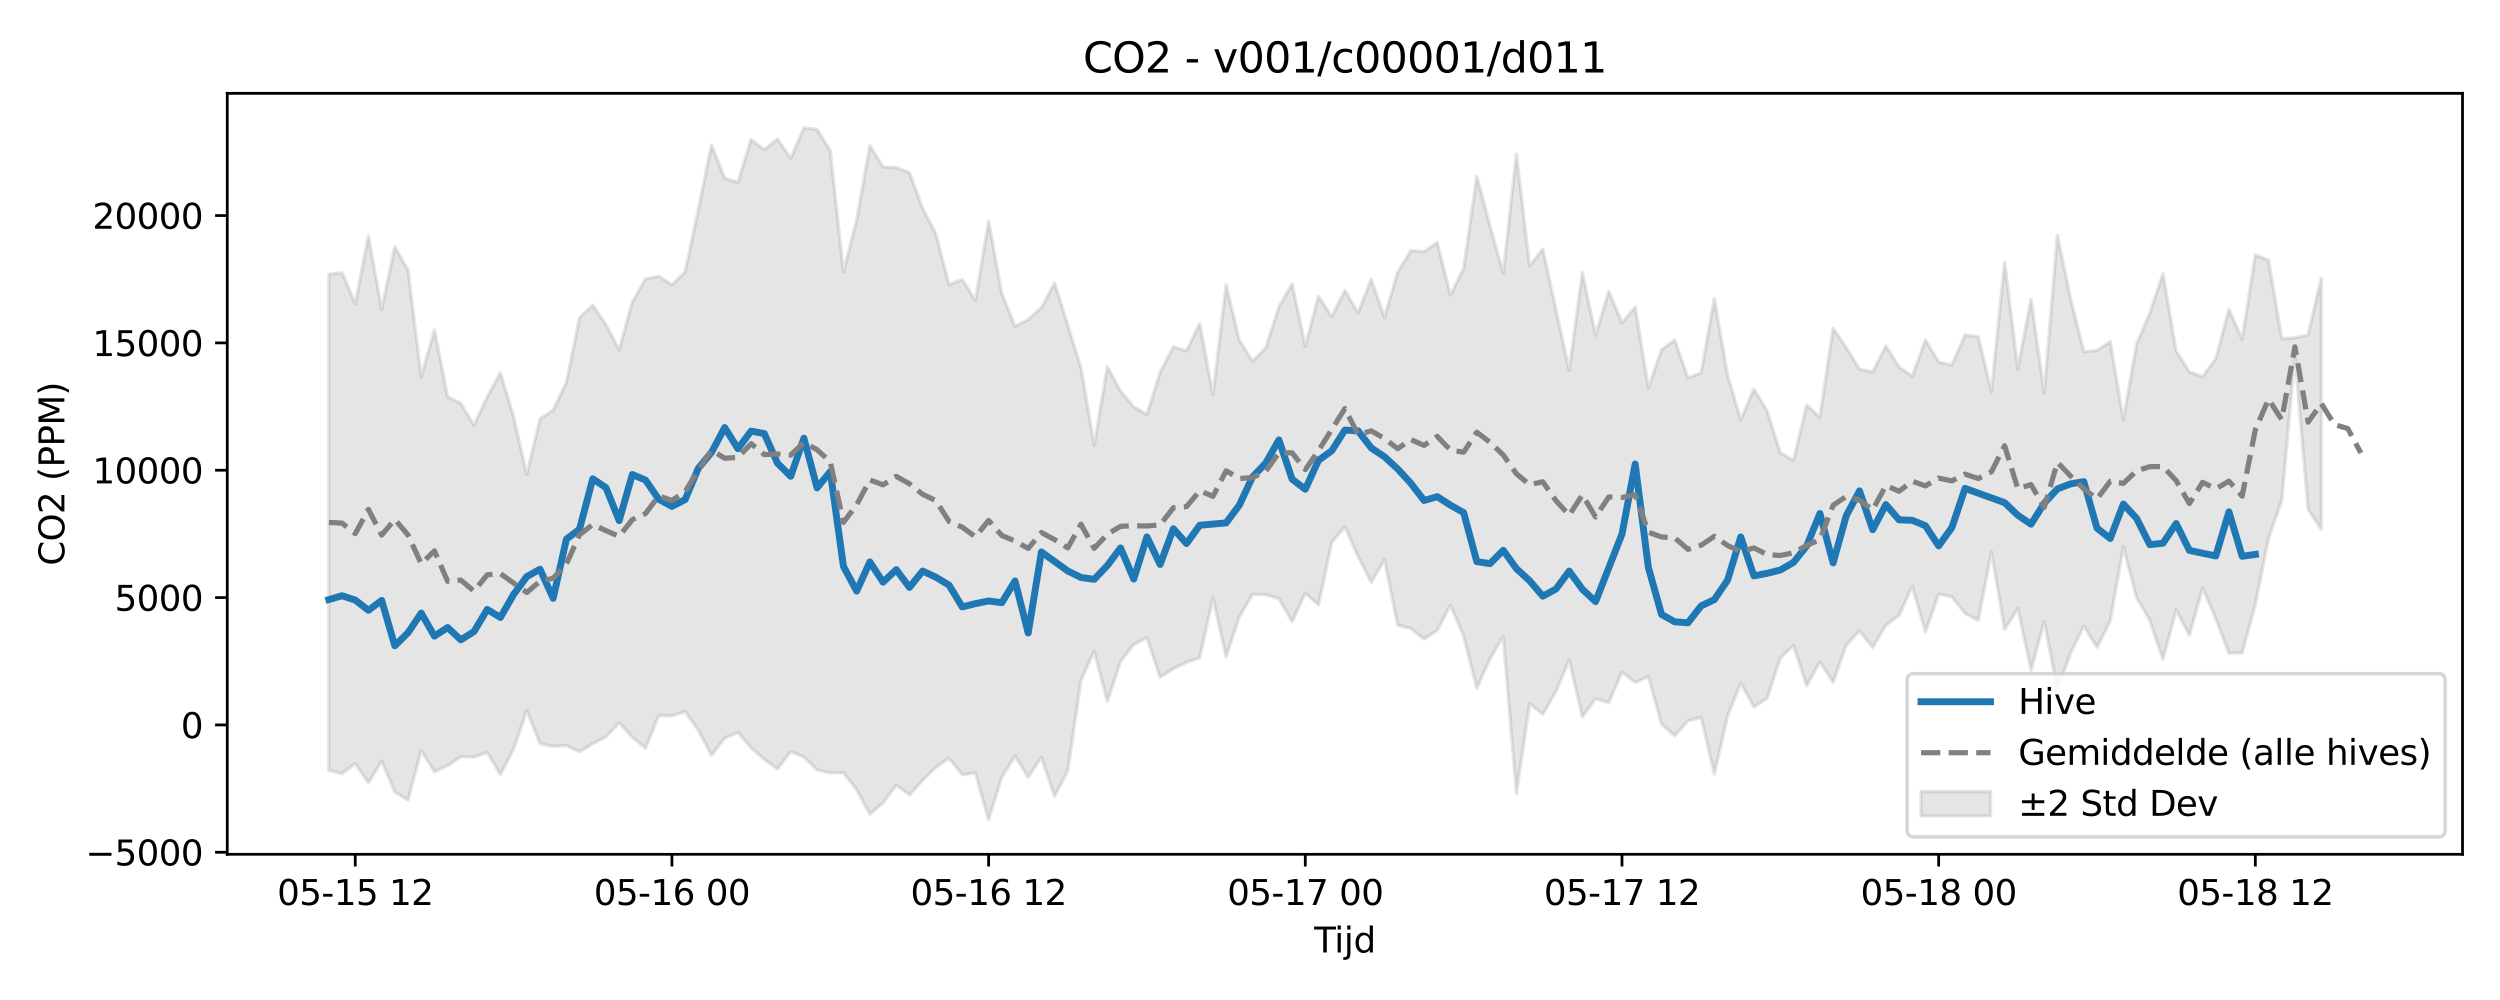<?xml version="1.0" encoding="utf-8" standalone="no"?>
<!DOCTYPE svg PUBLIC "-//W3C//DTD SVG 1.1//EN"
  "http://www.w3.org/Graphics/SVG/1.1/DTD/svg11.dtd">
<svg xmlns:xlink="http://www.w3.org/1999/xlink" width="720pt" height="288pt" viewBox="0 0 720 288" xmlns="http://www.w3.org/2000/svg" version="1.1">
 <defs>
  <style type="text/css">*{stroke-linejoin: round; stroke-linecap: butt}</style>
 </defs>
 <g id="figure_1">
  <g id="patch_1">
   <path d="M 0 288 
L 720 288 
L 720 0 
L 0 0 
z
" style="fill: #ffffff"/>
  </g>
  <g id="axes_1">
   <g id="patch_2">
    <path d="M 65.45 246.04 
L 709.2 246.04 
L 709.2 26.88 
L 65.45 26.88 
z
" style="fill: #ffffff"/>
   </g>
   <g id="FillBetweenPolyCollection_1">
    <defs>
     <path id="md244a46812" d="M 94.711 -208.965 
L 94.711 -66.128 
L 98.512 -65.209 
L 102.312 -68.102 
L 106.112 -62.551 
L 109.912 -68.848 
L 113.712 -59.886 
L 117.512 -57.601 
L 121.313 -71.845 
L 125.113 -65.746 
L 128.913 -67.474 
L 132.713 -70.058 
L 136.513 -69.951 
L 140.313 -71.275 
L 144.114 -64.912 
L 147.914 -72.264 
L 151.714 -83.379 
L 155.514 -73.849 
L 159.314 -73.042 
L 163.115 -73.272 
L 166.915 -71.479 
L 170.715 -73.84 
L 174.515 -75.823 
L 178.315 -79.853 
L 182.115 -75.661 
L 185.916 -72.552 
L 189.716 -81.92 
L 193.516 -81.792 
L 197.316 -83.077 
L 201.116 -77.711 
L 204.916 -70.472 
L 208.717 -75.42 
L 212.517 -77.083 
L 216.317 -72.625 
L 220.117 -69.282 
L 223.917 -66.531 
L 227.718 -71.499 
L 231.518 -69.976 
L 235.318 -66.241 
L 239.118 -65.417 
L 242.918 -65.435 
L 246.718 -60.614 
L 250.519 -53.491 
L 254.319 -56.784 
L 258.119 -61.877 
L 261.919 -59.047 
L 265.719 -63.268 
L 269.52 -66.986 
L 273.32 -69.65 
L 277.12 -64.878 
L 280.92 -65.385 
L 284.72 -51.922 
L 288.52 -64.116 
L 292.321 -70.331 
L 296.121 -64.129 
L 299.921 -69.912 
L 303.721 -58.687 
L 307.521 -66.047 
L 311.321 -92.014 
L 315.122 -100.454 
L 318.922 -85.963 
L 322.722 -97.477 
L 326.522 -102.372 
L 330.322 -104.362 
L 334.123 -92.906 
L 337.923 -95.398 
L 341.723 -97.246 
L 345.523 -98.569 
L 349.323 -115.821 
L 353.123 -98.901 
L 356.924 -110.342 
L 360.724 -116.856 
L 364.524 -116.742 
L 368.324 -115.595 
L 372.124 -108.984 
L 375.924 -117.15 
L 379.725 -113.792 
L 383.525 -131.774 
L 387.325 -136.308 
L 391.125 -127.744 
L 394.925 -120.27 
L 398.726 -126.834 
L 402.526 -107.982 
L 406.326 -107 
L 410.126 -103.944 
L 413.926 -106.463 
L 417.726 -113.692 
L 421.527 -104.809 
L 425.327 -89.824 
L 429.127 -98.298 
L 432.927 -104.668 
L 436.727 -59.526 
L 440.527 -85.431 
L 444.328 -82.25 
L 448.128 -88.89 
L 451.928 -97.928 
L 455.728 -81.514 
L 459.528 -86.768 
L 463.329 -85.617 
L 467.129 -94.44 
L 470.929 -91.447 
L 474.729 -93.165 
L 478.529 -79.443 
L 482.329 -76.091 
L 486.13 -80.429 
L 489.93 -81.344 
L 493.73 -65.099 
L 497.53 -81.795 
L 501.33 -91.28 
L 505.13 -84.421 
L 508.931 -86.885 
L 512.731 -98.478 
L 516.531 -102.151 
L 520.331 -90.525 
L 524.131 -97.366 
L 527.932 -91.504 
L 531.732 -102.192 
L 535.532 -106.274 
L 539.332 -101.497 
L 543.132 -107.959 
L 546.932 -110.755 
L 550.733 -119.129 
L 554.533 -106.034 
L 558.333 -116.866 
L 562.133 -116.121 
L 565.933 -111.368 
L 569.734 -109.353 
L 573.534 -129.056 
L 577.334 -106.761 
L 581.134 -112.754 
L 584.934 -95.031 
L 588.734 -108.952 
L 592.535 -89.474 
L 596.335 -99.946 
L 600.135 -107.711 
L 603.935 -101.574 
L 607.735 -109.148 
L 611.535 -130.479 
L 615.336 -115.865 
L 619.136 -109.392 
L 622.936 -98.144 
L 626.736 -112.317 
L 630.536 -105.048 
L 634.337 -118.708 
L 638.137 -109.818 
L 641.937 -99.9 
L 645.737 -99.948 
L 649.537 -113.866 
L 653.337 -132.992 
L 657.138 -143.833 
L 660.938 -185.535 
L 664.738 -141.285 
L 668.538 -135.597 
L 668.538 -207.946 
L 668.538 -207.946 
L 664.738 -191.558 
L 660.938 -190.701 
L 657.138 -190.444 
L 653.337 -213.082 
L 649.537 -214.612 
L 645.737 -190.276 
L 641.937 -198.934 
L 638.137 -184.652 
L 634.337 -179.486 
L 630.536 -180.899 
L 626.736 -186.855 
L 622.936 -209.134 
L 619.136 -197.8 
L 615.336 -188.935 
L 611.535 -167.095 
L 607.735 -189.584 
L 603.935 -187.052 
L 600.135 -186.712 
L 596.335 -201.849 
L 592.535 -220.219 
L 588.734 -174.827 
L 584.934 -201.833 
L 581.134 -181.721 
L 577.334 -212.503 
L 573.534 -175.2 
L 569.734 -190.997 
L 565.933 -191.539 
L 562.133 -182.875 
L 558.333 -183.748 
L 554.533 -190.089 
L 550.733 -179.659 
L 546.932 -182.288 
L 543.132 -188.378 
L 539.332 -180.833 
L 535.532 -181.64 
L 531.732 -187.868 
L 527.932 -193.447 
L 524.131 -167.814 
L 520.331 -171.298 
L 516.531 -155.42 
L 512.731 -157.57 
L 508.931 -169.671 
L 505.13 -175.945 
L 501.33 -167.052 
L 497.53 -179.985 
L 493.73 -201.984 
L 489.93 -180.6 
L 486.13 -179.159 
L 482.329 -190.097 
L 478.529 -187.262 
L 474.729 -176.289 
L 470.929 -199.557 
L 467.129 -195.013 
L 463.329 -204.137 
L 459.528 -191.451 
L 455.728 -209.447 
L 451.928 -181.266 
L 448.128 -198.729 
L 444.328 -216.252 
L 440.527 -211.394 
L 436.727 -243.582 
L 432.927 -209.274 
L 429.127 -222.933 
L 425.327 -237.219 
L 421.527 -210.721 
L 417.726 -203.029 
L 413.926 -218.178 
L 410.126 -215.504 
L 406.326 -215.829 
L 402.526 -209.582 
L 398.726 -196.582 
L 394.925 -207.55 
L 391.125 -197.889 
L 387.325 -204.357 
L 383.525 -196.783 
L 379.725 -202.676 
L 375.924 -188.33 
L 372.124 -206.183 
L 368.324 -199.601 
L 364.524 -187.745 
L 360.724 -184.045 
L 356.924 -190.024 
L 353.123 -205.922 
L 349.323 -174.289 
L 345.523 -194.792 
L 341.723 -186.923 
L 337.923 -188.125 
L 334.123 -180.764 
L 330.322 -168.662 
L 326.522 -170.831 
L 322.722 -175.349 
L 318.922 -182.336 
L 315.122 -159.7 
L 311.321 -182.048 
L 307.521 -194.376 
L 303.721 -206.478 
L 299.921 -199.362 
L 296.121 -195.972 
L 292.321 -194.034 
L 288.52 -203.452 
L 284.72 -224.29 
L 280.92 -201.441 
L 277.12 -207.472 
L 273.32 -206.042 
L 269.52 -220.682 
L 265.719 -228.012 
L 261.919 -238.295 
L 258.119 -239.734 
L 254.319 -239.946 
L 250.519 -246.047 
L 246.718 -224.617 
L 242.918 -209.683 
L 239.118 -244.603 
L 235.318 -250.724 
L 231.518 -251.158 
L 227.718 -242.357 
L 223.917 -247.977 
L 220.117 -244.855 
L 216.317 -247.828 
L 212.517 -235.438 
L 208.717 -236.641 
L 204.916 -246.251 
L 201.116 -227.585 
L 197.316 -209.7 
L 193.516 -205.957 
L 189.716 -208.454 
L 185.916 -207.659 
L 182.115 -201.025 
L 178.315 -187.211 
L 174.515 -194.498 
L 170.715 -200.085 
L 166.915 -196.515 
L 163.115 -177.874 
L 159.314 -169.866 
L 155.514 -167.355 
L 151.714 -151.338 
L 147.914 -167.97 
L 144.114 -180.668 
L 140.313 -173.636 
L 136.513 -165.538 
L 132.713 -171.809 
L 128.913 -173.717 
L 125.113 -192.954 
L 121.313 -179.425 
L 117.512 -210.235 
L 113.712 -216.964 
L 109.912 -198.926 
L 106.112 -220.051 
L 102.312 -200.516 
L 98.512 -209.485 
L 94.711 -208.965 
z
" style="stroke: #808080; stroke-opacity: 0.2"/>
    </defs>
    <g clip-path="url(#pb2d62c6628)">
     <use xlink:href="#md244a46812" x="0" y="288" style="fill: #808080; fill-opacity: 0.2; stroke: #808080; stroke-opacity: 0.2"/>
    </g>
   </g>
   <g id="matplotlib.axis_1">
    <g id="xtick_1">
     <g id="line2d_1">
      <defs>
       <path id="m0cf30e4dac" d="M 0 0 
L 0 3.5 
" style="stroke: #000000; stroke-width: 0.8"/>
      </defs>
      <g>
       <use xlink:href="#m0cf30e4dac" x="102.312" y="246.04" style="stroke: #000000; stroke-width: 0.8"/>
      </g>
     </g>
     <g id="text_1">
      <!-- 05-15 12 -->
      <g transform="translate(79.831 260.638) scale(0.1 -0.1)">
       <defs>
        <path id="DejaVuSans-30" d="M 2034 4250 
Q 1547 4250 1301 3770 
Q 1056 3291 1056 2328 
Q 1056 1369 1301 889 
Q 1547 409 2034 409 
Q 2525 409 2770 889 
Q 3016 1369 3016 2328 
Q 3016 3291 2770 3770 
Q 2525 4250 2034 4250 
z
M 2034 4750 
Q 2819 4750 3233 4129 
Q 3647 3509 3647 2328 
Q 3647 1150 3233 529 
Q 2819 -91 2034 -91 
Q 1250 -91 836 529 
Q 422 1150 422 2328 
Q 422 3509 836 4129 
Q 1250 4750 2034 4750 
z
" transform="scale(0.016)"/>
        <path id="DejaVuSans-35" d="M 691 4666 
L 3169 4666 
L 3169 4134 
L 1269 4134 
L 1269 2991 
Q 1406 3038 1543 3061 
Q 1681 3084 1819 3084 
Q 2600 3084 3056 2656 
Q 3513 2228 3513 1497 
Q 3513 744 3044 326 
Q 2575 -91 1722 -91 
Q 1428 -91 1123 -41 
Q 819 9 494 109 
L 494 744 
Q 775 591 1075 516 
Q 1375 441 1709 441 
Q 2250 441 2565 725 
Q 2881 1009 2881 1497 
Q 2881 1984 2565 2268 
Q 2250 2553 1709 2553 
Q 1456 2553 1204 2497 
Q 953 2441 691 2322 
L 691 4666 
z
" transform="scale(0.016)"/>
        <path id="DejaVuSans-2d" d="M 313 2009 
L 1997 2009 
L 1997 1497 
L 313 1497 
L 313 2009 
z
" transform="scale(0.016)"/>
        <path id="DejaVuSans-31" d="M 794 531 
L 1825 531 
L 1825 4091 
L 703 3866 
L 703 4441 
L 1819 4666 
L 2450 4666 
L 2450 531 
L 3481 531 
L 3481 0 
L 794 0 
L 794 531 
z
" transform="scale(0.016)"/>
        <path id="DejaVuSans-20" transform="scale(0.016)"/>
        <path id="DejaVuSans-32" d="M 1228 531 
L 3431 531 
L 3431 0 
L 469 0 
L 469 531 
Q 828 903 1448 1529 
Q 2069 2156 2228 2338 
Q 2531 2678 2651 2914 
Q 2772 3150 2772 3378 
Q 2772 3750 2511 3984 
Q 2250 4219 1831 4219 
Q 1534 4219 1204 4116 
Q 875 4013 500 3803 
L 500 4441 
Q 881 4594 1212 4672 
Q 1544 4750 1819 4750 
Q 2544 4750 2975 4387 
Q 3406 4025 3406 3419 
Q 3406 3131 3298 2873 
Q 3191 2616 2906 2266 
Q 2828 2175 2409 1742 
Q 1991 1309 1228 531 
z
" transform="scale(0.016)"/>
       </defs>
       <use xlink:href="#DejaVuSans-30"/>
       <use xlink:href="#DejaVuSans-35" transform="translate(63.623 0)"/>
       <use xlink:href="#DejaVuSans-2d" transform="translate(127.246 0)"/>
       <use xlink:href="#DejaVuSans-31" transform="translate(163.33 0)"/>
       <use xlink:href="#DejaVuSans-35" transform="translate(226.953 0)"/>
       <use xlink:href="#DejaVuSans-20" transform="translate(290.576 0)"/>
       <use xlink:href="#DejaVuSans-31" transform="translate(322.363 0)"/>
       <use xlink:href="#DejaVuSans-32" transform="translate(385.986 0)"/>
      </g>
     </g>
    </g>
    <g id="xtick_2">
     <g id="line2d_2">
      <g>
       <use xlink:href="#m0cf30e4dac" x="193.516" y="246.04" style="stroke: #000000; stroke-width: 0.8"/>
      </g>
     </g>
     <g id="text_2">
      <!-- 05-16 00 -->
      <g transform="translate(171.035 260.638) scale(0.1 -0.1)">
       <defs>
        <path id="DejaVuSans-36" d="M 2113 2584 
Q 1688 2584 1439 2293 
Q 1191 2003 1191 1497 
Q 1191 994 1439 701 
Q 1688 409 2113 409 
Q 2538 409 2786 701 
Q 3034 994 3034 1497 
Q 3034 2003 2786 2293 
Q 2538 2584 2113 2584 
z
M 3366 4563 
L 3366 3988 
Q 3128 4100 2886 4159 
Q 2644 4219 2406 4219 
Q 1781 4219 1451 3797 
Q 1122 3375 1075 2522 
Q 1259 2794 1537 2939 
Q 1816 3084 2150 3084 
Q 2853 3084 3261 2657 
Q 3669 2231 3669 1497 
Q 3669 778 3244 343 
Q 2819 -91 2113 -91 
Q 1303 -91 875 529 
Q 447 1150 447 2328 
Q 447 3434 972 4092 
Q 1497 4750 2381 4750 
Q 2619 4750 2861 4703 
Q 3103 4656 3366 4563 
z
" transform="scale(0.016)"/>
       </defs>
       <use xlink:href="#DejaVuSans-30"/>
       <use xlink:href="#DejaVuSans-35" transform="translate(63.623 0)"/>
       <use xlink:href="#DejaVuSans-2d" transform="translate(127.246 0)"/>
       <use xlink:href="#DejaVuSans-31" transform="translate(163.33 0)"/>
       <use xlink:href="#DejaVuSans-36" transform="translate(226.953 0)"/>
       <use xlink:href="#DejaVuSans-20" transform="translate(290.576 0)"/>
       <use xlink:href="#DejaVuSans-30" transform="translate(322.363 0)"/>
       <use xlink:href="#DejaVuSans-30" transform="translate(385.986 0)"/>
      </g>
     </g>
    </g>
    <g id="xtick_3">
     <g id="line2d_3">
      <g>
       <use xlink:href="#m0cf30e4dac" x="284.72" y="246.04" style="stroke: #000000; stroke-width: 0.8"/>
      </g>
     </g>
     <g id="text_3">
      <!-- 05-16 12 -->
      <g transform="translate(262.24 260.638) scale(0.1 -0.1)">
       <use xlink:href="#DejaVuSans-30"/>
       <use xlink:href="#DejaVuSans-35" transform="translate(63.623 0)"/>
       <use xlink:href="#DejaVuSans-2d" transform="translate(127.246 0)"/>
       <use xlink:href="#DejaVuSans-31" transform="translate(163.33 0)"/>
       <use xlink:href="#DejaVuSans-36" transform="translate(226.953 0)"/>
       <use xlink:href="#DejaVuSans-20" transform="translate(290.576 0)"/>
       <use xlink:href="#DejaVuSans-31" transform="translate(322.363 0)"/>
       <use xlink:href="#DejaVuSans-32" transform="translate(385.986 0)"/>
      </g>
     </g>
    </g>
    <g id="xtick_4">
     <g id="line2d_4">
      <g>
       <use xlink:href="#m0cf30e4dac" x="375.924" y="246.04" style="stroke: #000000; stroke-width: 0.8"/>
      </g>
     </g>
     <g id="text_4">
      <!-- 05-17 00 -->
      <g transform="translate(353.444 260.638) scale(0.1 -0.1)">
       <defs>
        <path id="DejaVuSans-37" d="M 525 4666 
L 3525 4666 
L 3525 4397 
L 1831 0 
L 1172 0 
L 2766 4134 
L 525 4134 
L 525 4666 
z
" transform="scale(0.016)"/>
       </defs>
       <use xlink:href="#DejaVuSans-30"/>
       <use xlink:href="#DejaVuSans-35" transform="translate(63.623 0)"/>
       <use xlink:href="#DejaVuSans-2d" transform="translate(127.246 0)"/>
       <use xlink:href="#DejaVuSans-31" transform="translate(163.33 0)"/>
       <use xlink:href="#DejaVuSans-37" transform="translate(226.953 0)"/>
       <use xlink:href="#DejaVuSans-20" transform="translate(290.576 0)"/>
       <use xlink:href="#DejaVuSans-30" transform="translate(322.363 0)"/>
       <use xlink:href="#DejaVuSans-30" transform="translate(385.986 0)"/>
      </g>
     </g>
    </g>
    <g id="xtick_5">
     <g id="line2d_5">
      <g>
       <use xlink:href="#m0cf30e4dac" x="467.129" y="246.04" style="stroke: #000000; stroke-width: 0.8"/>
      </g>
     </g>
     <g id="text_5">
      <!-- 05-17 12 -->
      <g transform="translate(444.648 260.638) scale(0.1 -0.1)">
       <use xlink:href="#DejaVuSans-30"/>
       <use xlink:href="#DejaVuSans-35" transform="translate(63.623 0)"/>
       <use xlink:href="#DejaVuSans-2d" transform="translate(127.246 0)"/>
       <use xlink:href="#DejaVuSans-31" transform="translate(163.33 0)"/>
       <use xlink:href="#DejaVuSans-37" transform="translate(226.953 0)"/>
       <use xlink:href="#DejaVuSans-20" transform="translate(290.576 0)"/>
       <use xlink:href="#DejaVuSans-31" transform="translate(322.363 0)"/>
       <use xlink:href="#DejaVuSans-32" transform="translate(385.986 0)"/>
      </g>
     </g>
    </g>
    <g id="xtick_6">
     <g id="line2d_6">
      <g>
       <use xlink:href="#m0cf30e4dac" x="558.333" y="246.04" style="stroke: #000000; stroke-width: 0.8"/>
      </g>
     </g>
     <g id="text_6">
      <!-- 05-18 00 -->
      <g transform="translate(535.853 260.638) scale(0.1 -0.1)">
       <defs>
        <path id="DejaVuSans-38" d="M 2034 2216 
Q 1584 2216 1326 1975 
Q 1069 1734 1069 1313 
Q 1069 891 1326 650 
Q 1584 409 2034 409 
Q 2484 409 2743 651 
Q 3003 894 3003 1313 
Q 3003 1734 2745 1975 
Q 2488 2216 2034 2216 
z
M 1403 2484 
Q 997 2584 770 2862 
Q 544 3141 544 3541 
Q 544 4100 942 4425 
Q 1341 4750 2034 4750 
Q 2731 4750 3128 4425 
Q 3525 4100 3525 3541 
Q 3525 3141 3298 2862 
Q 3072 2584 2669 2484 
Q 3125 2378 3379 2068 
Q 3634 1759 3634 1313 
Q 3634 634 3220 271 
Q 2806 -91 2034 -91 
Q 1263 -91 848 271 
Q 434 634 434 1313 
Q 434 1759 690 2068 
Q 947 2378 1403 2484 
z
M 1172 3481 
Q 1172 3119 1398 2916 
Q 1625 2713 2034 2713 
Q 2441 2713 2670 2916 
Q 2900 3119 2900 3481 
Q 2900 3844 2670 4047 
Q 2441 4250 2034 4250 
Q 1625 4250 1398 4047 
Q 1172 3844 1172 3481 
z
" transform="scale(0.016)"/>
       </defs>
       <use xlink:href="#DejaVuSans-30"/>
       <use xlink:href="#DejaVuSans-35" transform="translate(63.623 0)"/>
       <use xlink:href="#DejaVuSans-2d" transform="translate(127.246 0)"/>
       <use xlink:href="#DejaVuSans-31" transform="translate(163.33 0)"/>
       <use xlink:href="#DejaVuSans-38" transform="translate(226.953 0)"/>
       <use xlink:href="#DejaVuSans-20" transform="translate(290.576 0)"/>
       <use xlink:href="#DejaVuSans-30" transform="translate(322.363 0)"/>
       <use xlink:href="#DejaVuSans-30" transform="translate(385.986 0)"/>
      </g>
     </g>
    </g>
    <g id="xtick_7">
     <g id="line2d_7">
      <g>
       <use xlink:href="#m0cf30e4dac" x="649.537" y="246.04" style="stroke: #000000; stroke-width: 0.8"/>
      </g>
     </g>
     <g id="text_7">
      <!-- 05-18 12 -->
      <g transform="translate(627.057 260.638) scale(0.1 -0.1)">
       <use xlink:href="#DejaVuSans-30"/>
       <use xlink:href="#DejaVuSans-35" transform="translate(63.623 0)"/>
       <use xlink:href="#DejaVuSans-2d" transform="translate(127.246 0)"/>
       <use xlink:href="#DejaVuSans-31" transform="translate(163.33 0)"/>
       <use xlink:href="#DejaVuSans-38" transform="translate(226.953 0)"/>
       <use xlink:href="#DejaVuSans-20" transform="translate(290.576 0)"/>
       <use xlink:href="#DejaVuSans-31" transform="translate(322.363 0)"/>
       <use xlink:href="#DejaVuSans-32" transform="translate(385.986 0)"/>
      </g>
     </g>
    </g>
    <g id="text_8">
     <!-- Tijd -->
     <g transform="translate(378.475 274.317) scale(0.1 -0.1)">
      <defs>
       <path id="DejaVuSans-54" d="M -19 4666 
L 3928 4666 
L 3928 4134 
L 2272 4134 
L 2272 0 
L 1638 0 
L 1638 4134 
L -19 4134 
L -19 4666 
z
" transform="scale(0.016)"/>
       <path id="DejaVuSans-69" d="M 603 3500 
L 1178 3500 
L 1178 0 
L 603 0 
L 603 3500 
z
M 603 4863 
L 1178 4863 
L 1178 4134 
L 603 4134 
L 603 4863 
z
" transform="scale(0.016)"/>
       <path id="DejaVuSans-6a" d="M 603 3500 
L 1178 3500 
L 1178 -63 
Q 1178 -731 923 -1031 
Q 669 -1331 103 -1331 
L -116 -1331 
L -116 -844 
L 38 -844 
Q 366 -844 484 -692 
Q 603 -541 603 -63 
L 603 3500 
z
M 603 4863 
L 1178 4863 
L 1178 4134 
L 603 4134 
L 603 4863 
z
" transform="scale(0.016)"/>
       <path id="DejaVuSans-64" d="M 2906 2969 
L 2906 4863 
L 3481 4863 
L 3481 0 
L 2906 0 
L 2906 525 
Q 2725 213 2448 61 
Q 2172 -91 1784 -91 
Q 1150 -91 751 415 
Q 353 922 353 1747 
Q 353 2572 751 3078 
Q 1150 3584 1784 3584 
Q 2172 3584 2448 3432 
Q 2725 3281 2906 2969 
z
M 947 1747 
Q 947 1113 1208 752 
Q 1469 391 1925 391 
Q 2381 391 2643 752 
Q 2906 1113 2906 1747 
Q 2906 2381 2643 2742 
Q 2381 3103 1925 3103 
Q 1469 3103 1208 2742 
Q 947 2381 947 1747 
z
" transform="scale(0.016)"/>
      </defs>
      <use xlink:href="#DejaVuSans-54"/>
      <use xlink:href="#DejaVuSans-69" transform="translate(57.959 0)"/>
      <use xlink:href="#DejaVuSans-6a" transform="translate(85.742 0)"/>
      <use xlink:href="#DejaVuSans-64" transform="translate(113.525 0)"/>
     </g>
    </g>
   </g>
   <g id="matplotlib.axis_2">
    <g id="ytick_1">
     <g id="line2d_8">
      <defs>
       <path id="m4375449fd3" d="M 0 0 
L -3.5 0 
" style="stroke: #000000; stroke-width: 0.8"/>
      </defs>
      <g>
       <use xlink:href="#m4375449fd3" x="65.45" y="245.447" style="stroke: #000000; stroke-width: 0.8"/>
      </g>
     </g>
     <g id="text_9">
      <!-- −5000 -->
      <g transform="translate(24.62 249.246) scale(0.1 -0.1)">
       <defs>
        <path id="DejaVuSans-2212" d="M 678 2272 
L 4684 2272 
L 4684 1741 
L 678 1741 
L 678 2272 
z
" transform="scale(0.016)"/>
       </defs>
       <use xlink:href="#DejaVuSans-2212"/>
       <use xlink:href="#DejaVuSans-35" transform="translate(83.789 0)"/>
       <use xlink:href="#DejaVuSans-30" transform="translate(147.412 0)"/>
       <use xlink:href="#DejaVuSans-30" transform="translate(211.035 0)"/>
       <use xlink:href="#DejaVuSans-30" transform="translate(274.658 0)"/>
      </g>
     </g>
    </g>
    <g id="ytick_2">
     <g id="line2d_9">
      <g>
       <use xlink:href="#m4375449fd3" x="65.45" y="208.774" style="stroke: #000000; stroke-width: 0.8"/>
      </g>
     </g>
     <g id="text_10">
      <!-- 0 -->
      <g transform="translate(52.087 212.573) scale(0.1 -0.1)">
       <use xlink:href="#DejaVuSans-30"/>
      </g>
     </g>
    </g>
    <g id="ytick_3">
     <g id="line2d_10">
      <g>
       <use xlink:href="#m4375449fd3" x="65.45" y="172.101" style="stroke: #000000; stroke-width: 0.8"/>
      </g>
     </g>
     <g id="text_11">
      <!-- 5000 -->
      <g transform="translate(33 175.901) scale(0.1 -0.1)">
       <use xlink:href="#DejaVuSans-35"/>
       <use xlink:href="#DejaVuSans-30" transform="translate(63.623 0)"/>
       <use xlink:href="#DejaVuSans-30" transform="translate(127.246 0)"/>
       <use xlink:href="#DejaVuSans-30" transform="translate(190.869 0)"/>
      </g>
     </g>
    </g>
    <g id="ytick_4">
     <g id="line2d_11">
      <g>
       <use xlink:href="#m4375449fd3" x="65.45" y="135.429" style="stroke: #000000; stroke-width: 0.8"/>
      </g>
     </g>
     <g id="text_12">
      <!-- 10000 -->
      <g transform="translate(26.637 139.228) scale(0.1 -0.1)">
       <use xlink:href="#DejaVuSans-31"/>
       <use xlink:href="#DejaVuSans-30" transform="translate(63.623 0)"/>
       <use xlink:href="#DejaVuSans-30" transform="translate(127.246 0)"/>
       <use xlink:href="#DejaVuSans-30" transform="translate(190.869 0)"/>
       <use xlink:href="#DejaVuSans-30" transform="translate(254.492 0)"/>
      </g>
     </g>
    </g>
    <g id="ytick_5">
     <g id="line2d_12">
      <g>
       <use xlink:href="#m4375449fd3" x="65.45" y="98.756" style="stroke: #000000; stroke-width: 0.8"/>
      </g>
     </g>
     <g id="text_13">
      <!-- 15000 -->
      <g transform="translate(26.637 102.555) scale(0.1 -0.1)">
       <use xlink:href="#DejaVuSans-31"/>
       <use xlink:href="#DejaVuSans-35" transform="translate(63.623 0)"/>
       <use xlink:href="#DejaVuSans-30" transform="translate(127.246 0)"/>
       <use xlink:href="#DejaVuSans-30" transform="translate(190.869 0)"/>
       <use xlink:href="#DejaVuSans-30" transform="translate(254.492 0)"/>
      </g>
     </g>
    </g>
    <g id="ytick_6">
     <g id="line2d_13">
      <g>
       <use xlink:href="#m4375449fd3" x="65.45" y="62.083" style="stroke: #000000; stroke-width: 0.8"/>
      </g>
     </g>
     <g id="text_14">
      <!-- 20000 -->
      <g transform="translate(26.637 65.883) scale(0.1 -0.1)">
       <use xlink:href="#DejaVuSans-32"/>
       <use xlink:href="#DejaVuSans-30" transform="translate(63.623 0)"/>
       <use xlink:href="#DejaVuSans-30" transform="translate(127.246 0)"/>
       <use xlink:href="#DejaVuSans-30" transform="translate(190.869 0)"/>
       <use xlink:href="#DejaVuSans-30" transform="translate(254.492 0)"/>
      </g>
     </g>
    </g>
    <g id="text_15">
     <!-- CO2 (PPM) -->
     <g transform="translate(18.541 162.903) rotate(-90) scale(0.1 -0.1)">
      <defs>
       <path id="DejaVuSans-43" d="M 4122 4306 
L 4122 3641 
Q 3803 3938 3442 4084 
Q 3081 4231 2675 4231 
Q 1875 4231 1450 3742 
Q 1025 3253 1025 2328 
Q 1025 1406 1450 917 
Q 1875 428 2675 428 
Q 3081 428 3442 575 
Q 3803 722 4122 1019 
L 4122 359 
Q 3791 134 3420 21 
Q 3050 -91 2638 -91 
Q 1578 -91 968 557 
Q 359 1206 359 2328 
Q 359 3453 968 4101 
Q 1578 4750 2638 4750 
Q 3056 4750 3426 4639 
Q 3797 4528 4122 4306 
z
" transform="scale(0.016)"/>
       <path id="DejaVuSans-4f" d="M 2522 4238 
Q 1834 4238 1429 3725 
Q 1025 3213 1025 2328 
Q 1025 1447 1429 934 
Q 1834 422 2522 422 
Q 3209 422 3611 934 
Q 4013 1447 4013 2328 
Q 4013 3213 3611 3725 
Q 3209 4238 2522 4238 
z
M 2522 4750 
Q 3503 4750 4090 4092 
Q 4678 3434 4678 2328 
Q 4678 1225 4090 567 
Q 3503 -91 2522 -91 
Q 1538 -91 948 565 
Q 359 1222 359 2328 
Q 359 3434 948 4092 
Q 1538 4750 2522 4750 
z
" transform="scale(0.016)"/>
       <path id="DejaVuSans-28" d="M 1984 4856 
Q 1566 4138 1362 3434 
Q 1159 2731 1159 2009 
Q 1159 1288 1364 580 
Q 1569 -128 1984 -844 
L 1484 -844 
Q 1016 -109 783 600 
Q 550 1309 550 2009 
Q 550 2706 781 3412 
Q 1013 4119 1484 4856 
L 1984 4856 
z
" transform="scale(0.016)"/>
       <path id="DejaVuSans-50" d="M 1259 4147 
L 1259 2394 
L 2053 2394 
Q 2494 2394 2734 2622 
Q 2975 2850 2975 3272 
Q 2975 3691 2734 3919 
Q 2494 4147 2053 4147 
L 1259 4147 
z
M 628 4666 
L 2053 4666 
Q 2838 4666 3239 4311 
Q 3641 3956 3641 3272 
Q 3641 2581 3239 2228 
Q 2838 1875 2053 1875 
L 1259 1875 
L 1259 0 
L 628 0 
L 628 4666 
z
" transform="scale(0.016)"/>
       <path id="DejaVuSans-4d" d="M 628 4666 
L 1569 4666 
L 2759 1491 
L 3956 4666 
L 4897 4666 
L 4897 0 
L 4281 0 
L 4281 4097 
L 3078 897 
L 2444 897 
L 1241 4097 
L 1241 0 
L 628 0 
L 628 4666 
z
" transform="scale(0.016)"/>
       <path id="DejaVuSans-29" d="M 513 4856 
L 1013 4856 
Q 1481 4119 1714 3412 
Q 1947 2706 1947 2009 
Q 1947 1309 1714 600 
Q 1481 -109 1013 -844 
L 513 -844 
Q 928 -128 1133 580 
Q 1338 1288 1338 2009 
Q 1338 2731 1133 3434 
Q 928 4138 513 4856 
z
" transform="scale(0.016)"/>
      </defs>
      <use xlink:href="#DejaVuSans-43"/>
      <use xlink:href="#DejaVuSans-4f" transform="translate(69.824 0)"/>
      <use xlink:href="#DejaVuSans-32" transform="translate(148.535 0)"/>
      <use xlink:href="#DejaVuSans-20" transform="translate(212.158 0)"/>
      <use xlink:href="#DejaVuSans-28" transform="translate(243.945 0)"/>
      <use xlink:href="#DejaVuSans-50" transform="translate(282.959 0)"/>
      <use xlink:href="#DejaVuSans-50" transform="translate(343.262 0)"/>
      <use xlink:href="#DejaVuSans-4d" transform="translate(403.564 0)"/>
      <use xlink:href="#DejaVuSans-29" transform="translate(489.844 0)"/>
     </g>
    </g>
   </g>
   <g id="line2d_14">
    <path d="M 94.711 172.681 
L 98.512 171.566 
L 102.312 172.827 
L 106.112 175.765 
L 109.912 172.923 
L 113.712 185.983 
L 117.512 182.211 
L 121.313 176.568 
L 125.113 183.206 
L 128.913 180.736 
L 132.713 184.269 
L 136.513 181.9 
L 140.313 175.523 
L 144.114 177.833 
L 147.914 171.221 
L 151.714 166.065 
L 155.514 163.931 
L 159.314 172.312 
L 163.115 155.305 
L 166.915 152.369 
L 170.715 137.891 
L 174.515 140.438 
L 178.315 149.927 
L 182.115 136.663 
L 185.916 138.279 
L 189.716 143.788 
L 193.516 145.841 
L 197.316 143.881 
L 201.116 134.864 
L 204.916 130.287 
L 208.717 123.129 
L 212.517 129.226 
L 216.317 124.16 
L 220.117 124.867 
L 223.917 133.397 
L 227.718 137.162 
L 231.518 126.209 
L 235.318 140.509 
L 239.118 135.821 
L 242.918 163.141 
L 246.718 170.224 
L 250.519 161.843 
L 254.319 167.661 
L 258.119 164.055 
L 261.919 169.182 
L 265.719 164.461 
L 269.52 166.224 
L 273.32 168.512 
L 277.12 174.791 
L 280.92 173.844 
L 284.72 173.08 
L 288.52 173.573 
L 292.321 167.331 
L 296.121 182.3 
L 299.921 158.968 
L 307.521 164.437 
L 311.321 166.314 
L 315.122 166.846 
L 318.922 162.863 
L 322.722 157.803 
L 326.522 166.762 
L 330.322 154.63 
L 334.123 162.57 
L 337.923 152.288 
L 341.723 156.537 
L 345.523 151.276 
L 353.123 150.594 
L 356.924 145.482 
L 360.724 137.353 
L 364.524 133.387 
L 368.324 126.701 
L 372.124 137.996 
L 375.924 140.908 
L 379.725 132.573 
L 383.525 129.842 
L 387.325 123.865 
L 391.125 124.09 
L 394.925 129.013 
L 398.726 131.546 
L 402.526 135.044 
L 406.326 139.188 
L 410.126 144.14 
L 413.926 143.039 
L 417.726 145.492 
L 421.527 147.63 
L 425.327 161.741 
L 429.127 162.329 
L 432.927 158.481 
L 436.727 163.766 
L 440.527 167.239 
L 444.328 171.7 
L 448.128 169.637 
L 451.928 164.473 
L 455.728 169.72 
L 459.528 173.26 
L 467.129 153.802 
L 470.929 133.646 
L 474.729 163.425 
L 478.529 176.957 
L 482.329 179.087 
L 486.13 179.36 
L 489.93 174.492 
L 493.73 172.698 
L 497.53 167.089 
L 501.33 154.66 
L 505.13 165.852 
L 508.931 165.119 
L 512.731 164.165 
L 516.531 161.969 
L 520.331 157.222 
L 524.131 147.89 
L 527.932 162.102 
L 531.732 148.489 
L 535.532 141.387 
L 539.332 152.557 
L 543.132 145.323 
L 546.932 149.716 
L 550.733 149.841 
L 554.533 151.418 
L 558.333 157.21 
L 562.133 151.946 
L 565.933 140.658 
L 577.334 144.766 
L 581.134 148.394 
L 584.934 150.968 
L 588.734 144.917 
L 592.535 140.805 
L 596.335 139.358 
L 600.135 138.722 
L 603.935 152.103 
L 607.735 155.096 
L 611.535 145.169 
L 615.336 149.291 
L 619.136 156.845 
L 622.936 156.452 
L 626.736 150.79 
L 630.536 158.51 
L 638.137 160.124 
L 641.937 147.426 
L 645.737 160.216 
L 649.537 159.669 
L 649.537 159.669 
" clip-path="url(#pb2d62c6628)" style="fill: none; stroke: #1f77b4; stroke-width: 2; stroke-linecap: square"/>
   </g>
   <g id="line2d_15">
    <path d="M 94.711 150.453 
L 98.512 150.653 
L 102.312 153.691 
L 106.112 146.699 
L 109.912 154.113 
L 113.712 149.575 
L 117.512 154.082 
L 121.313 162.365 
L 125.113 158.65 
L 128.913 167.405 
L 132.713 167.066 
L 136.513 170.255 
L 140.313 165.545 
L 144.114 165.21 
L 151.714 170.641 
L 155.514 167.398 
L 159.314 166.546 
L 163.115 162.427 
L 166.915 154.003 
L 170.715 151.038 
L 174.515 152.839 
L 178.315 154.468 
L 182.115 149.657 
L 185.916 147.894 
L 189.716 142.813 
L 193.516 144.125 
L 197.316 141.611 
L 201.116 135.352 
L 204.916 129.639 
L 208.717 131.969 
L 212.517 131.739 
L 216.317 127.774 
L 220.117 130.931 
L 223.917 130.746 
L 227.718 131.072 
L 231.518 127.433 
L 235.318 129.517 
L 239.118 132.99 
L 242.918 150.441 
L 246.718 145.385 
L 250.519 138.231 
L 254.319 139.635 
L 258.119 137.194 
L 261.919 139.329 
L 265.719 142.36 
L 269.52 144.166 
L 273.32 150.154 
L 277.12 151.825 
L 280.92 154.587 
L 284.72 149.894 
L 288.52 154.216 
L 292.321 155.818 
L 296.121 157.95 
L 299.921 153.363 
L 303.721 155.418 
L 307.521 157.789 
L 311.321 150.969 
L 315.122 157.923 
L 318.922 153.851 
L 322.722 151.587 
L 326.522 151.399 
L 330.322 151.488 
L 334.123 151.165 
L 337.923 146.239 
L 341.723 145.915 
L 345.523 141.32 
L 349.323 142.945 
L 353.123 135.588 
L 356.924 137.817 
L 360.724 137.55 
L 364.524 135.756 
L 368.324 130.402 
L 372.124 130.416 
L 375.924 135.26 
L 379.725 129.766 
L 387.325 117.668 
L 391.125 125.183 
L 394.925 124.09 
L 398.726 126.292 
L 402.526 129.218 
L 406.326 126.585 
L 410.126 128.276 
L 413.926 125.679 
L 417.726 129.64 
L 421.527 130.235 
L 425.327 124.478 
L 429.127 127.385 
L 432.927 131.029 
L 436.727 136.446 
L 440.527 139.587 
L 444.328 138.749 
L 448.128 144.19 
L 451.928 148.403 
L 455.728 142.519 
L 459.528 148.891 
L 463.329 143.123 
L 467.129 143.273 
L 470.929 142.498 
L 474.729 153.273 
L 478.529 154.648 
L 482.329 154.906 
L 486.13 158.206 
L 489.93 157.028 
L 493.73 154.459 
L 497.53 157.11 
L 501.33 158.834 
L 505.13 157.817 
L 508.931 159.722 
L 512.731 159.976 
L 516.531 159.215 
L 520.331 157.089 
L 524.131 155.41 
L 527.932 145.524 
L 531.732 142.97 
L 535.532 144.043 
L 539.332 146.835 
L 543.132 139.832 
L 546.932 141.478 
L 550.733 138.606 
L 554.533 139.938 
L 558.333 137.693 
L 562.133 138.502 
L 565.933 136.546 
L 569.734 137.825 
L 573.534 135.872 
L 577.334 128.368 
L 581.134 140.762 
L 584.934 139.568 
L 588.734 146.11 
L 592.535 133.154 
L 596.335 137.103 
L 600.135 140.788 
L 603.935 143.687 
L 607.735 138.634 
L 611.535 139.213 
L 615.336 135.6 
L 619.136 134.404 
L 622.936 134.361 
L 626.736 138.414 
L 630.536 145.027 
L 634.337 138.903 
L 638.137 140.765 
L 641.937 138.583 
L 645.737 142.888 
L 649.537 123.761 
L 653.337 114.963 
L 657.138 120.862 
L 660.938 99.882 
L 664.738 121.579 
L 668.538 116.229 
L 672.338 122.296 
L 676.138 123.398 
L 679.939 130.449 
L 679.939 130.449 
" clip-path="url(#pb2d62c6628)" style="fill: none; stroke-dasharray: 5.55,2.4; stroke-dashoffset: 0; stroke: #808080; stroke-width: 1.5"/>
   </g>
   <g id="patch_3">
    <path d="M 65.45 246.04 
L 65.45 26.88 
" style="fill: none; stroke: #000000; stroke-width: 0.8; stroke-linejoin: miter; stroke-linecap: square"/>
   </g>
   <g id="patch_4">
    <path d="M 709.2 246.04 
L 709.2 26.88 
" style="fill: none; stroke: #000000; stroke-width: 0.8; stroke-linejoin: miter; stroke-linecap: square"/>
   </g>
   <g id="patch_5">
    <path d="M 65.45 246.04 
L 709.2 246.04 
" style="fill: none; stroke: #000000; stroke-width: 0.8; stroke-linejoin: miter; stroke-linecap: square"/>
   </g>
   <g id="patch_6">
    <path d="M 65.45 26.88 
L 709.2 26.88 
" style="fill: none; stroke: #000000; stroke-width: 0.8; stroke-linejoin: miter; stroke-linecap: square"/>
   </g>
   <g id="text_16">
    <!-- CO2 - v001/c00001/d011 -->
    <g transform="translate(311.922 20.88) scale(0.12 -0.12)">
     <defs>
      <path id="DejaVuSans-76" d="M 191 3500 
L 800 3500 
L 1894 563 
L 2988 3500 
L 3597 3500 
L 2284 0 
L 1503 0 
L 191 3500 
z
" transform="scale(0.016)"/>
      <path id="DejaVuSans-2f" d="M 1625 4666 
L 2156 4666 
L 531 -594 
L 0 -594 
L 1625 4666 
z
" transform="scale(0.016)"/>
      <path id="DejaVuSans-63" d="M 3122 3366 
L 3122 2828 
Q 2878 2963 2633 3030 
Q 2388 3097 2138 3097 
Q 1578 3097 1268 2742 
Q 959 2388 959 1747 
Q 959 1106 1268 751 
Q 1578 397 2138 397 
Q 2388 397 2633 464 
Q 2878 531 3122 666 
L 3122 134 
Q 2881 22 2623 -34 
Q 2366 -91 2075 -91 
Q 1284 -91 818 406 
Q 353 903 353 1747 
Q 353 2603 823 3093 
Q 1294 3584 2113 3584 
Q 2378 3584 2631 3529 
Q 2884 3475 3122 3366 
z
" transform="scale(0.016)"/>
     </defs>
     <use xlink:href="#DejaVuSans-43"/>
     <use xlink:href="#DejaVuSans-4f" transform="translate(69.824 0)"/>
     <use xlink:href="#DejaVuSans-32" transform="translate(148.535 0)"/>
     <use xlink:href="#DejaVuSans-20" transform="translate(212.158 0)"/>
     <use xlink:href="#DejaVuSans-2d" transform="translate(243.945 0)"/>
     <use xlink:href="#DejaVuSans-20" transform="translate(280.029 0)"/>
     <use xlink:href="#DejaVuSans-76" transform="translate(311.816 0)"/>
     <use xlink:href="#DejaVuSans-30" transform="translate(370.996 0)"/>
     <use xlink:href="#DejaVuSans-30" transform="translate(434.619 0)"/>
     <use xlink:href="#DejaVuSans-31" transform="translate(498.242 0)"/>
     <use xlink:href="#DejaVuSans-2f" transform="translate(561.865 0)"/>
     <use xlink:href="#DejaVuSans-63" transform="translate(595.557 0)"/>
     <use xlink:href="#DejaVuSans-30" transform="translate(650.537 0)"/>
     <use xlink:href="#DejaVuSans-30" transform="translate(714.16 0)"/>
     <use xlink:href="#DejaVuSans-30" transform="translate(777.783 0)"/>
     <use xlink:href="#DejaVuSans-30" transform="translate(841.406 0)"/>
     <use xlink:href="#DejaVuSans-31" transform="translate(905.029 0)"/>
     <use xlink:href="#DejaVuSans-2f" transform="translate(968.652 0)"/>
     <use xlink:href="#DejaVuSans-64" transform="translate(1002.344 0)"/>
     <use xlink:href="#DejaVuSans-30" transform="translate(1065.82 0)"/>
     <use xlink:href="#DejaVuSans-31" transform="translate(1129.443 0)"/>
     <use xlink:href="#DejaVuSans-31" transform="translate(1193.066 0)"/>
    </g>
   </g>
   <g id="legend_1">
    <g id="patch_7">
     <path d="M 551.256 241.04 
L 702.2 241.04 
Q 704.2 241.04 704.2 239.04 
L 704.2 196.006 
Q 704.2 194.006 702.2 194.006 
L 551.256 194.006 
Q 549.256 194.006 549.256 196.006 
L 549.256 239.04 
Q 549.256 241.04 551.256 241.04 
z
" style="fill: #ffffff; opacity: 0.8; stroke: #cccccc; stroke-linejoin: miter"/>
    </g>
    <g id="line2d_16">
     <path d="M 553.256 202.104 
L 563.256 202.104 
L 573.256 202.104 
" style="fill: none; stroke: #1f77b4; stroke-width: 2; stroke-linecap: square"/>
    </g>
    <g id="text_17">
     <!-- Hive -->
     <g transform="translate(581.256 205.604) scale(0.1 -0.1)">
      <defs>
       <path id="DejaVuSans-48" d="M 628 4666 
L 1259 4666 
L 1259 2753 
L 3553 2753 
L 3553 4666 
L 4184 4666 
L 4184 0 
L 3553 0 
L 3553 2222 
L 1259 2222 
L 1259 0 
L 628 0 
L 628 4666 
z
" transform="scale(0.016)"/>
       <path id="DejaVuSans-65" d="M 3597 1894 
L 3597 1613 
L 953 1613 
Q 991 1019 1311 708 
Q 1631 397 2203 397 
Q 2534 397 2845 478 
Q 3156 559 3463 722 
L 3463 178 
Q 3153 47 2828 -22 
Q 2503 -91 2169 -91 
Q 1331 -91 842 396 
Q 353 884 353 1716 
Q 353 2575 817 3079 
Q 1281 3584 2069 3584 
Q 2775 3584 3186 3129 
Q 3597 2675 3597 1894 
z
M 3022 2063 
Q 3016 2534 2758 2815 
Q 2500 3097 2075 3097 
Q 1594 3097 1305 2825 
Q 1016 2553 972 2059 
L 3022 2063 
z
" transform="scale(0.016)"/>
      </defs>
      <use xlink:href="#DejaVuSans-48"/>
      <use xlink:href="#DejaVuSans-69" transform="translate(75.195 0)"/>
      <use xlink:href="#DejaVuSans-76" transform="translate(102.979 0)"/>
      <use xlink:href="#DejaVuSans-65" transform="translate(162.158 0)"/>
     </g>
    </g>
    <g id="line2d_17">
     <path d="M 553.256 216.782 
L 563.256 216.782 
L 573.256 216.782 
" style="fill: none; stroke-dasharray: 5.55,2.4; stroke-dashoffset: 0; stroke: #808080; stroke-width: 1.5"/>
    </g>
    <g id="text_18">
     <!-- Gemiddelde (alle hives) -->
     <g transform="translate(581.256 220.282) scale(0.1 -0.1)">
      <defs>
       <path id="DejaVuSans-47" d="M 3809 666 
L 3809 1919 
L 2778 1919 
L 2778 2438 
L 4434 2438 
L 4434 434 
Q 4069 175 3628 42 
Q 3188 -91 2688 -91 
Q 1594 -91 976 548 
Q 359 1188 359 2328 
Q 359 3472 976 4111 
Q 1594 4750 2688 4750 
Q 3144 4750 3555 4637 
Q 3966 4525 4313 4306 
L 4313 3634 
Q 3963 3931 3569 4081 
Q 3175 4231 2741 4231 
Q 1884 4231 1454 3753 
Q 1025 3275 1025 2328 
Q 1025 1384 1454 906 
Q 1884 428 2741 428 
Q 3075 428 3337 486 
Q 3600 544 3809 666 
z
" transform="scale(0.016)"/>
       <path id="DejaVuSans-6d" d="M 3328 2828 
Q 3544 3216 3844 3400 
Q 4144 3584 4550 3584 
Q 5097 3584 5394 3201 
Q 5691 2819 5691 2113 
L 5691 0 
L 5113 0 
L 5113 2094 
Q 5113 2597 4934 2840 
Q 4756 3084 4391 3084 
Q 3944 3084 3684 2787 
Q 3425 2491 3425 1978 
L 3425 0 
L 2847 0 
L 2847 2094 
Q 2847 2600 2669 2842 
Q 2491 3084 2119 3084 
Q 1678 3084 1418 2786 
Q 1159 2488 1159 1978 
L 1159 0 
L 581 0 
L 581 3500 
L 1159 3500 
L 1159 2956 
Q 1356 3278 1631 3431 
Q 1906 3584 2284 3584 
Q 2666 3584 2933 3390 
Q 3200 3197 3328 2828 
z
" transform="scale(0.016)"/>
       <path id="DejaVuSans-6c" d="M 603 4863 
L 1178 4863 
L 1178 0 
L 603 0 
L 603 4863 
z
" transform="scale(0.016)"/>
       <path id="DejaVuSans-61" d="M 2194 1759 
Q 1497 1759 1228 1600 
Q 959 1441 959 1056 
Q 959 750 1161 570 
Q 1363 391 1709 391 
Q 2188 391 2477 730 
Q 2766 1069 2766 1631 
L 2766 1759 
L 2194 1759 
z
M 3341 1997 
L 3341 0 
L 2766 0 
L 2766 531 
Q 2569 213 2275 61 
Q 1981 -91 1556 -91 
Q 1019 -91 701 211 
Q 384 513 384 1019 
Q 384 1609 779 1909 
Q 1175 2209 1959 2209 
L 2766 2209 
L 2766 2266 
Q 2766 2663 2505 2880 
Q 2244 3097 1772 3097 
Q 1472 3097 1187 3025 
Q 903 2953 641 2809 
L 641 3341 
Q 956 3463 1253 3523 
Q 1550 3584 1831 3584 
Q 2591 3584 2966 3190 
Q 3341 2797 3341 1997 
z
" transform="scale(0.016)"/>
       <path id="DejaVuSans-68" d="M 3513 2113 
L 3513 0 
L 2938 0 
L 2938 2094 
Q 2938 2591 2744 2837 
Q 2550 3084 2163 3084 
Q 1697 3084 1428 2787 
Q 1159 2491 1159 1978 
L 1159 0 
L 581 0 
L 581 4863 
L 1159 4863 
L 1159 2956 
Q 1366 3272 1645 3428 
Q 1925 3584 2291 3584 
Q 2894 3584 3203 3211 
Q 3513 2838 3513 2113 
z
" transform="scale(0.016)"/>
       <path id="DejaVuSans-73" d="M 2834 3397 
L 2834 2853 
Q 2591 2978 2328 3040 
Q 2066 3103 1784 3103 
Q 1356 3103 1142 2972 
Q 928 2841 928 2578 
Q 928 2378 1081 2264 
Q 1234 2150 1697 2047 
L 1894 2003 
Q 2506 1872 2764 1633 
Q 3022 1394 3022 966 
Q 3022 478 2636 193 
Q 2250 -91 1575 -91 
Q 1294 -91 989 -36 
Q 684 19 347 128 
L 347 722 
Q 666 556 975 473 
Q 1284 391 1588 391 
Q 1994 391 2212 530 
Q 2431 669 2431 922 
Q 2431 1156 2273 1281 
Q 2116 1406 1581 1522 
L 1381 1569 
Q 847 1681 609 1914 
Q 372 2147 372 2553 
Q 372 3047 722 3315 
Q 1072 3584 1716 3584 
Q 2034 3584 2315 3537 
Q 2597 3491 2834 3397 
z
" transform="scale(0.016)"/>
      </defs>
      <use xlink:href="#DejaVuSans-47"/>
      <use xlink:href="#DejaVuSans-65" transform="translate(77.49 0)"/>
      <use xlink:href="#DejaVuSans-6d" transform="translate(139.014 0)"/>
      <use xlink:href="#DejaVuSans-69" transform="translate(236.426 0)"/>
      <use xlink:href="#DejaVuSans-64" transform="translate(264.209 0)"/>
      <use xlink:href="#DejaVuSans-64" transform="translate(327.686 0)"/>
      <use xlink:href="#DejaVuSans-65" transform="translate(391.162 0)"/>
      <use xlink:href="#DejaVuSans-6c" transform="translate(452.686 0)"/>
      <use xlink:href="#DejaVuSans-64" transform="translate(480.469 0)"/>
      <use xlink:href="#DejaVuSans-65" transform="translate(543.945 0)"/>
      <use xlink:href="#DejaVuSans-20" transform="translate(605.469 0)"/>
      <use xlink:href="#DejaVuSans-28" transform="translate(637.256 0)"/>
      <use xlink:href="#DejaVuSans-61" transform="translate(676.27 0)"/>
      <use xlink:href="#DejaVuSans-6c" transform="translate(737.549 0)"/>
      <use xlink:href="#DejaVuSans-6c" transform="translate(765.332 0)"/>
      <use xlink:href="#DejaVuSans-65" transform="translate(793.115 0)"/>
      <use xlink:href="#DejaVuSans-20" transform="translate(854.639 0)"/>
      <use xlink:href="#DejaVuSans-68" transform="translate(886.426 0)"/>
      <use xlink:href="#DejaVuSans-69" transform="translate(949.805 0)"/>
      <use xlink:href="#DejaVuSans-76" transform="translate(977.588 0)"/>
      <use xlink:href="#DejaVuSans-65" transform="translate(1036.768 0)"/>
      <use xlink:href="#DejaVuSans-73" transform="translate(1098.291 0)"/>
      <use xlink:href="#DejaVuSans-29" transform="translate(1150.391 0)"/>
     </g>
    </g>
    <g id="patch_8">
     <path d="M 553.256 234.96 
L 573.256 234.96 
L 573.256 227.96 
L 553.256 227.96 
z
" style="fill: #808080; fill-opacity: 0.2; stroke: #808080; stroke-opacity: 0.2; stroke-linejoin: miter"/>
    </g>
    <g id="text_19">
     <!-- ±2 Std Dev -->
     <g transform="translate(581.256 234.96) scale(0.1 -0.1)">
      <defs>
       <path id="DejaVuSans-b1" d="M 2944 4013 
L 2944 2803 
L 4684 2803 
L 4684 2272 
L 2944 2272 
L 2944 1063 
L 2419 1063 
L 2419 2272 
L 678 2272 
L 678 2803 
L 2419 2803 
L 2419 4013 
L 2944 4013 
z
M 678 531 
L 4684 531 
L 4684 0 
L 678 0 
L 678 531 
z
" transform="scale(0.016)"/>
       <path id="DejaVuSans-53" d="M 3425 4513 
L 3425 3897 
Q 3066 4069 2747 4153 
Q 2428 4238 2131 4238 
Q 1616 4238 1336 4038 
Q 1056 3838 1056 3469 
Q 1056 3159 1242 3001 
Q 1428 2844 1947 2747 
L 2328 2669 
Q 3034 2534 3370 2195 
Q 3706 1856 3706 1288 
Q 3706 609 3251 259 
Q 2797 -91 1919 -91 
Q 1588 -91 1214 -16 
Q 841 59 441 206 
L 441 856 
Q 825 641 1194 531 
Q 1563 422 1919 422 
Q 2459 422 2753 634 
Q 3047 847 3047 1241 
Q 3047 1584 2836 1778 
Q 2625 1972 2144 2069 
L 1759 2144 
Q 1053 2284 737 2584 
Q 422 2884 422 3419 
Q 422 4038 858 4394 
Q 1294 4750 2059 4750 
Q 2388 4750 2728 4690 
Q 3069 4631 3425 4513 
z
" transform="scale(0.016)"/>
       <path id="DejaVuSans-74" d="M 1172 4494 
L 1172 3500 
L 2356 3500 
L 2356 3053 
L 1172 3053 
L 1172 1153 
Q 1172 725 1289 603 
Q 1406 481 1766 481 
L 2356 481 
L 2356 0 
L 1766 0 
Q 1100 0 847 248 
Q 594 497 594 1153 
L 594 3053 
L 172 3053 
L 172 3500 
L 594 3500 
L 594 4494 
L 1172 4494 
z
" transform="scale(0.016)"/>
       <path id="DejaVuSans-44" d="M 1259 4147 
L 1259 519 
L 2022 519 
Q 2988 519 3436 956 
Q 3884 1394 3884 2338 
Q 3884 3275 3436 3711 
Q 2988 4147 2022 4147 
L 1259 4147 
z
M 628 4666 
L 1925 4666 
Q 3281 4666 3915 4102 
Q 4550 3538 4550 2338 
Q 4550 1131 3912 565 
Q 3275 0 1925 0 
L 628 0 
L 628 4666 
z
" transform="scale(0.016)"/>
      </defs>
      <use xlink:href="#DejaVuSans-b1"/>
      <use xlink:href="#DejaVuSans-32" transform="translate(83.789 0)"/>
      <use xlink:href="#DejaVuSans-20" transform="translate(147.412 0)"/>
      <use xlink:href="#DejaVuSans-53" transform="translate(179.199 0)"/>
      <use xlink:href="#DejaVuSans-74" transform="translate(242.676 0)"/>
      <use xlink:href="#DejaVuSans-64" transform="translate(281.885 0)"/>
      <use xlink:href="#DejaVuSans-20" transform="translate(345.361 0)"/>
      <use xlink:href="#DejaVuSans-44" transform="translate(377.148 0)"/>
      <use xlink:href="#DejaVuSans-65" transform="translate(454.15 0)"/>
      <use xlink:href="#DejaVuSans-76" transform="translate(515.674 0)"/>
     </g>
    </g>
   </g>
  </g>
 </g>
 <defs>
  <clipPath id="pb2d62c6628">
   <rect x="65.45" y="26.88" width="643.75" height="219.16"/>
  </clipPath>
 </defs>
</svg>
